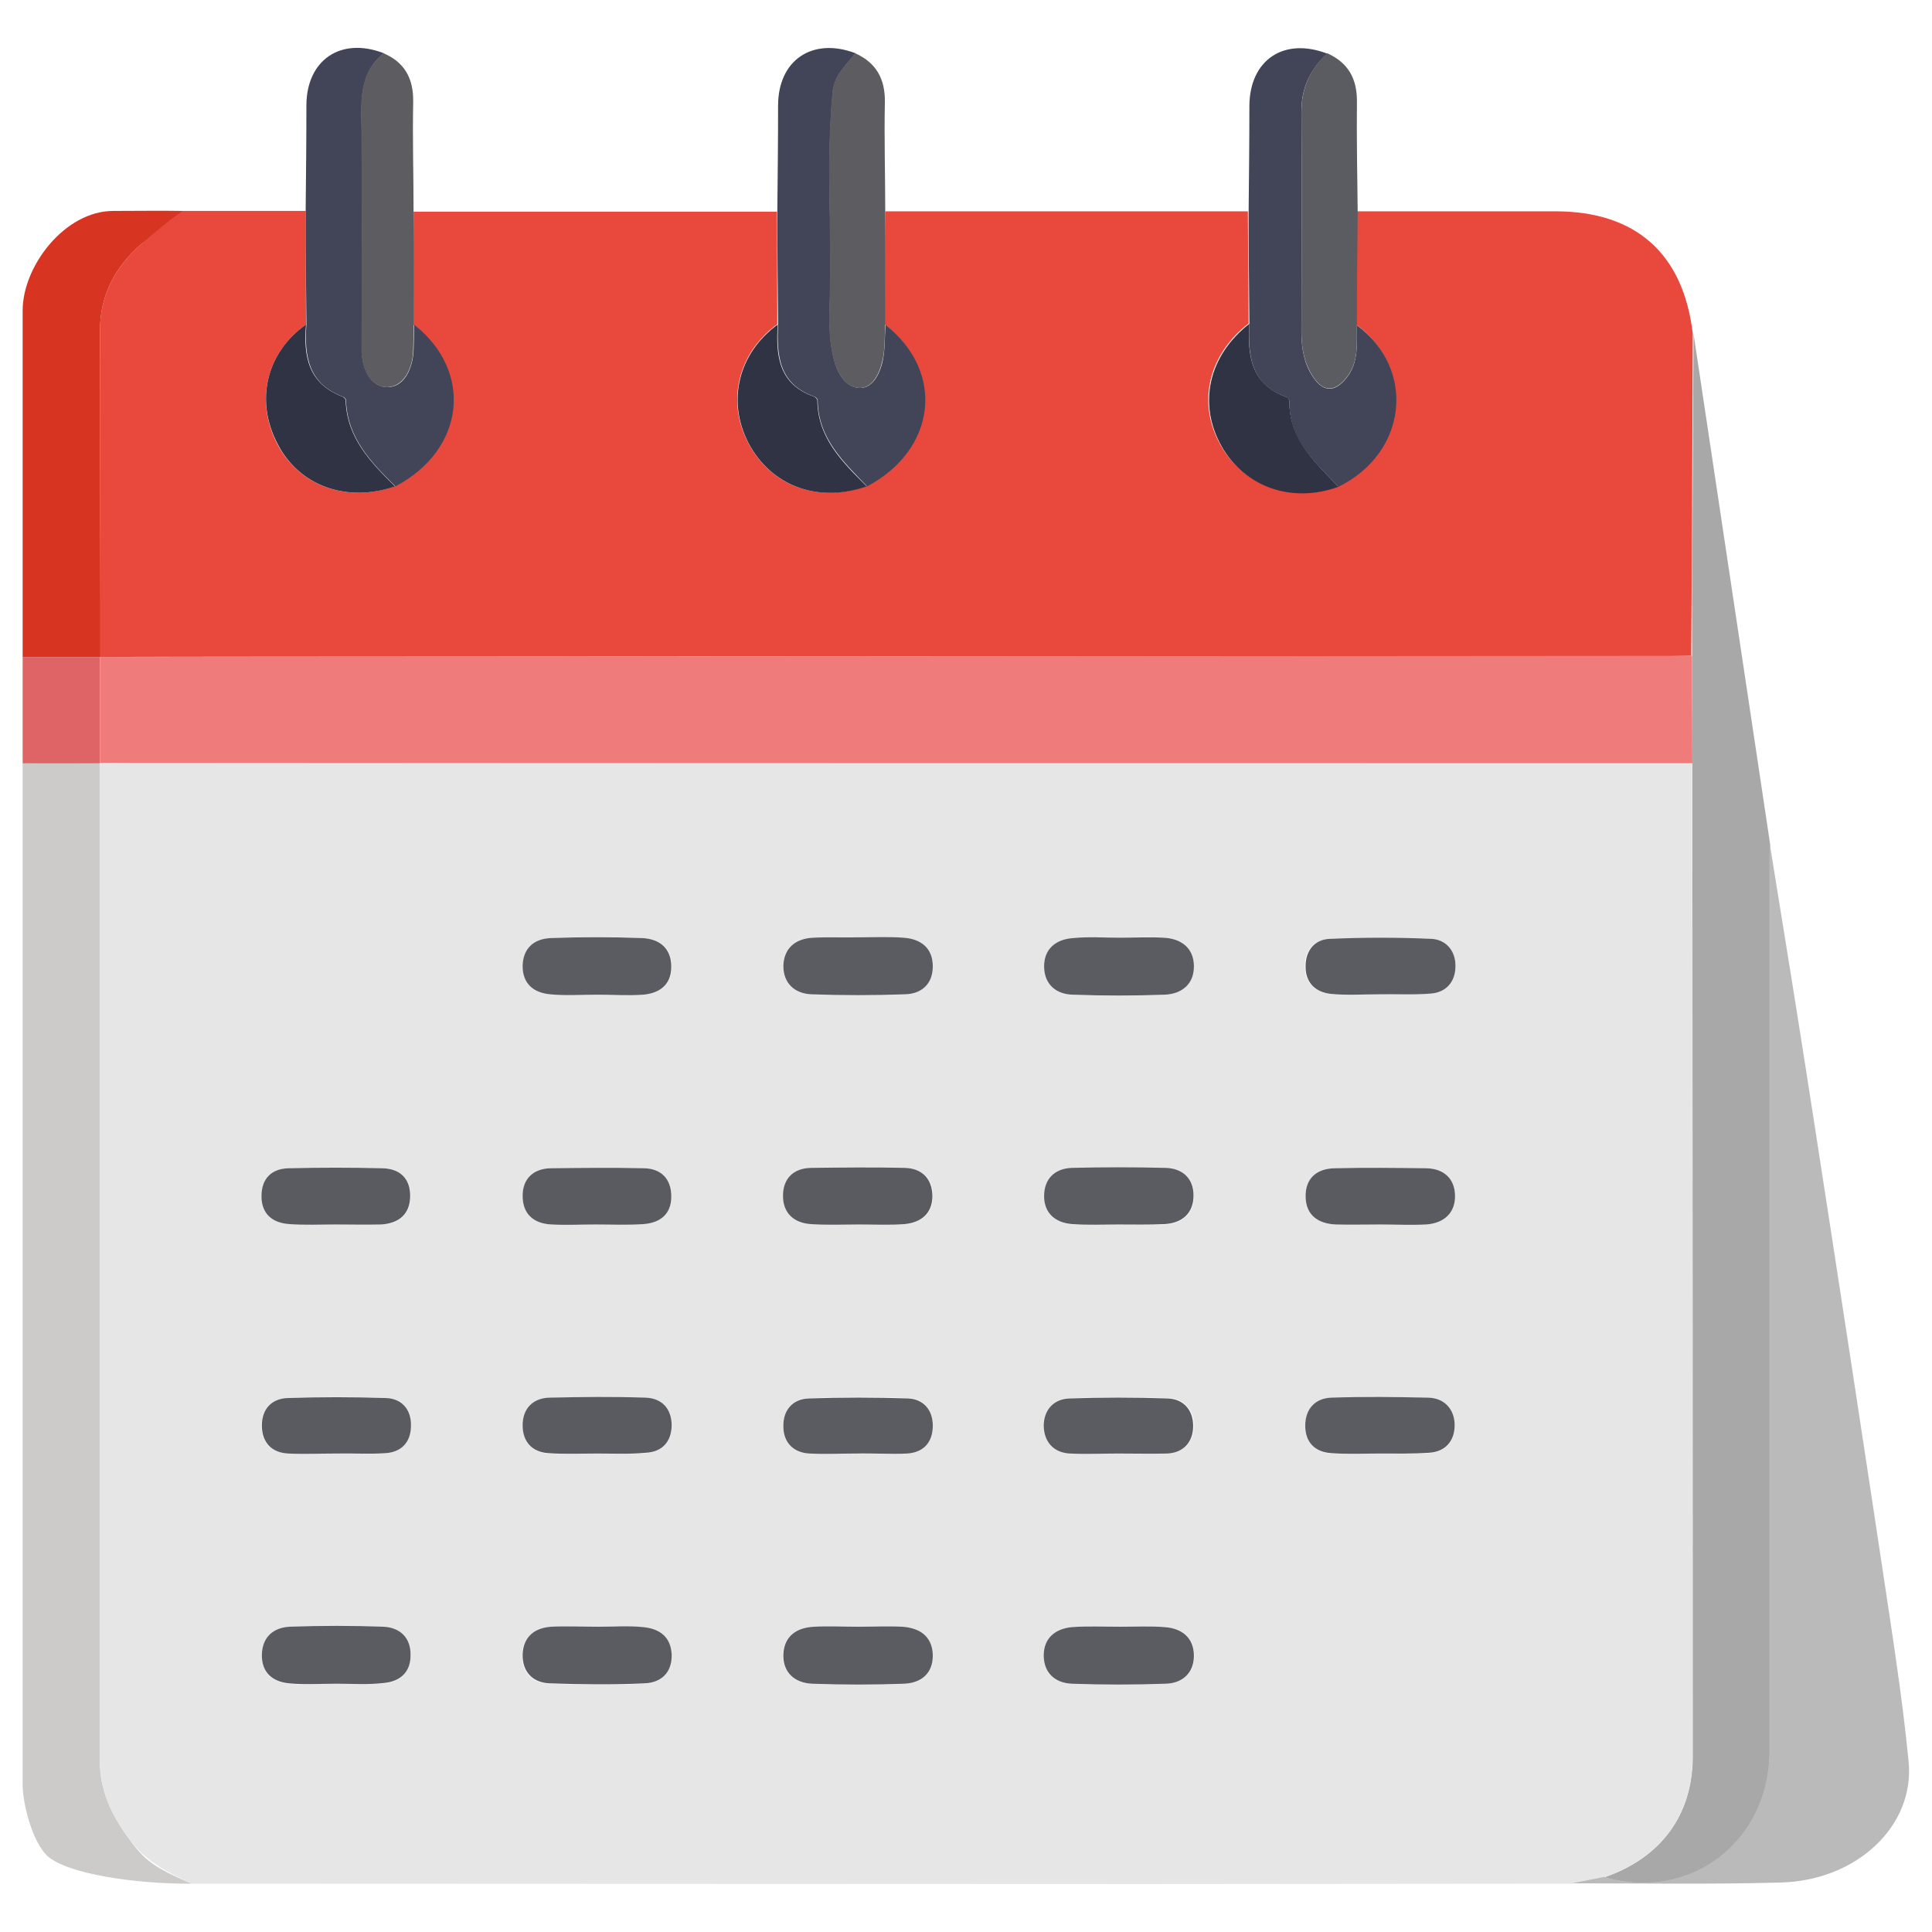 <svg xmlns="http://www.w3.org/2000/svg" id="Capa_1" x="0" y="0" viewBox="0 0 512 512" style="enable-background:new 0 0 512 512" xml:space="preserve"><style>.st6{fill:#424457}.st8{fill:#5c5c61}.st9{fill:#303343}.st12{fill:#5a5c62}.st13{fill:#5a5b61}</style><path d="M26.5 87.5c0-9.2 4-16.7 10.7-22.6 3.4-3 6.5-9 11.2-9H81c0 10 .1 20.2.1 30.1-10.5 7.4-13.6 20.2-7.6 31.7 5.8 11.1 18.3 15.6 31.1 11.2 18.4-9.7 20.8-30.3 4.9-42.9 0-10 .1-19.9.1-29.9h96.3c0 9.9.1 19.9.1 29.8-10.4 7.6-13.5 20.3-7.8 31.3 6 11.6 18.4 16.2 31.4 11.6 18.4-9.8 20.7-30.3 4.9-42.8 0-10 .1-20 .1-30h96.1c.1 9.9.1 19.8.2 29.7-10.8 8.4-13.7 21.2-7.4 32.3 6.1 10.9 18.8 15.3 31 10.8 18.2-8.9 20.7-31.1 4.9-42.8.1-10 .1-20 .2-30h52.6c21.3 0 33.9 11.2 36.4 32.4-.1 28.5-.2 56.9-.4 85.4-2.6 0-5.2.1-7.8.1-135.6 0-411.6.1-414.1.2.2-4.6.2-60.3.2-86.6z" style="fill:#e9483c"></path><path d="M50.8 499.2c-14.5.1-33-2.5-38.3-7.4-3.9-3.7-6.5-13.7-6.5-18.9V202.3c6.5-.1 20.1 0 20.5 0v264.4c0 7.7 2.9 14 7.4 20.2 4.3 6.1 6.9 8 16.9 12.3z" style="fill:#cccbca"></path><path d="M6 82.3c0-11.8 11.2-26.4 24-26.4 4.4 0 13.7-.1 18.4 0-3.8 2.6-7.8 6-11.2 9-6.7 5.9-10.7 13.4-10.7 22.6v86.6H6V82.3z" style="fill:#d73422"></path><path d="M26.5 202.3H6v-28.2h20.5v28.2z" style="fill:#de6465"></path><path d="M26.5 174.1c13.1 0 419.3-.3 421.9-.3 0 9.5.1 19 .1 28.5h-422v-28.2z" style="fill:#ef7b7a"></path><path d="M448.5 202.3c0-9.5-.1-19-.1-28.5.1-28.5.2-56.9.4-85.4 6.8 45.1 13.5 90.2 20.3 135.3 0 1.8-.1 3.6-.1 5.4v235.1c0 24-21.2 40-43.8 33.3 14.8-5.1 23.3-16.3 23.4-31.8 0-87.8-.1-175.6-.1-263.4z" style="fill:#a8a8a8"></path><path class="st6" d="M81 56.1c.1-9.4.2-18.7.2-28.1 0-12.1 9.1-18.3 20.5-13.9-5.3 4.3-6 10.1-5.9 16.5.3 20.8.1 41.5.1 62.3 0 4.9 2.4 9.7 6.8 9.7s6.7-4.9 6.9-9.8c.1-2.3.1-4.5.1-6.8 15.9 12.5 13.5 33.2-4.9 42.9-6.5-6.4-12.8-12.9-13.1-22.8 0-.4-.5-.9-.9-1-9.1-3.4-10.2-10.8-9.6-19.1-.1-10-.2-19.9-.2-29.9zM206 56.1c.1-9.4.2-18.7.2-28.1 0-12.1 9.1-18.2 20.5-13.9-2.4 3.2-5.5 5.6-6 10.2-1.7 17.5-.3 35-.7 52.5-.1 6.1-.6 12.3 1 18.4.9 3.7 3 7.3 6.6 7.6 3.5.3 5.4-3.5 6.2-6.6.8-3.2.6-6.7.9-10.1 15.8 12.5 13.5 33-4.9 42.8-6.3-6.5-13-12.8-13.1-22.8 0-.4-.5-.9-.9-1-9.4-3.3-10-10.9-9.6-19.1-.1-10-.2-19.9-.2-29.9zM330.9 56.1c.1-9.4.2-18.8.2-28.1.1-12.1 9.1-18.2 20.6-13.8-4.5 4.2-6.9 9.2-6.8 15.5.1 19.5 0 39 0 58.5 0 4.1.7 8.2 3 11.6 2.6 4 5.7 4.4 8.9.4 3.4-4.2 2.7-9.2 2.8-14 15.8 11.7 13.3 33.9-4.9 42.8-6.2-6.5-13.2-12.5-13-22.7 0-.4-.5-1-.8-1.1-9.5-3.3-10.2-11-9.8-19.4-.1-9.9-.2-19.8-.2-29.7z"></path><path d="M359.6 86.1c-.1 4.8.6 9.8-2.8 14-3.2 4-6.3 3.7-8.9-.4-2.3-3.5-3-7.5-3-11.6 0-19.5.1-39 0-58.5 0-6.3 2.3-11.3 6.8-15.5 5.6 2.5 8 6.8 7.9 13-.1 9.7.1 19.3.2 29-.1 10-.2 20-.2 30z" style="fill:#5b5c61"></path><path class="st8" d="M234.6 86.1c-.2 3.4 0 6.9-.9 10.1-.8 3.1-2.7 6.9-6.2 6.6-3.6-.3-5.6-3.9-6.6-7.6-1.6-6.1-1.1-12.3-1-18.4.4-17.5-1-35 .7-52.5.5-4.6 3.6-7 6-10.2 5.6 2.5 8 6.8 7.9 13-.2 9.7.1 19.4.1 29.1.1 9.9 0 19.9 0 29.9zM109.6 86c0 2.3 0 4.5-.1 6.8-.1 4.8-2.5 9.7-6.9 9.8-4.4 0-6.8-4.8-6.8-9.7 0-20.8.2-41.5-.1-62.3-.1-6.5.6-12.2 5.9-16.5 5.7 2.4 8 6.8 7.9 12.9-.2 9.7.1 19.4.1 29.1.1 10 0 20 0 29.9z"></path><path class="st9" d="M331.1 85.8c-.5 8.3.3 16 9.8 19.4.4.1.8.7.8 1.1-.1 10.1 6.8 16.2 13 22.7-12.3 4.5-24.9.1-31-10.8-6.3-11.2-3.4-24 7.4-32.4zM206.1 86c-.5 8.2.2 15.8 9.6 19.1.4.1.9.7.9 1 .1 10 6.7 16.4 13.1 22.8-13 4.5-25.4-.1-31.4-11.6-5.7-11.1-2.6-23.7 7.8-31.3zM81.1 86c-.7 8.3.5 15.6 9.6 19.1.4.1.9.7.9 1 .3 9.9 6.6 16.4 13.1 22.8-12.8 4.4-25.4-.1-31.1-11.2-6.1-11.5-3-24.3 7.5-31.7z"></path><path d="M448.5 202.3c0 87.8.1 175.6 0 263.4 0 15.5-8.6 26.7-23.4 31.8-2.9.6-5.8 1.1-8.6 1.7-37.6 0-75.2.1-112.8.1-84.3 0-168.6-.1-252.9-.1-7-3.3-12.6-6.2-17-12.4s-7.4-12.5-7.4-20.2V202.2c2.4-.1 4.9 0 7.3 0 138.3.1 276.5.1 414.8.1zM89.2 446.2c4.2-.1 8.5.2 12.6-.1 4.2-.4 6.9-2.8 7-7.3 0-4.7-2.9-7.4-7.2-7.6-8.3-.4-16.6-.3-24.8 0-4.3.2-7.4 2.6-7.4 7.4-.1 4.8 2.9 7.2 7.2 7.6 4.1.4 8.4 0 12.6 0zm276.2-182.7s0-.1 0 0c4.5-.1 9.1.2 13.6-.2 4.1-.3 6.5-3.2 6.5-7.2s-2.4-7.1-6.4-7.3c-8.9-.4-17.8-.4-26.8 0-4 .2-6.5 3-6.5 7.2 0 4.4 2.6 7 6.8 7.4 4.4.4 8.6.1 12.8.1zm-138 167.6c-3.9 0-7.8-.1-11.7 0-4.6.2-8 2.5-8.2 7.3-.2 4.8 3 7.6 7.6 7.8 8.1.3 16.3.3 24.4 0 4.5-.2 7.8-2.7 7.6-7.7-.1-5-3.5-7.1-8.1-7.4-3.8-.2-7.7 0-11.6 0zm.3-182.6c-4.1 0-8.1-.2-12.2 0-4.7.2-7.9 2.7-7.9 7.5-.1 4.6 3 7.3 7.4 7.5 8.3.3 16.6.3 24.8 0 4.3-.2 7.4-2.7 7.4-7.4 0-5-3.3-7.2-7.8-7.6-3.9-.3-7.8-.1-11.7 0zm69.2 182.6c-4.2 0-8.5-.2-12.7.1-4.4.3-7.4 2.9-7.5 7.5 0 4.6 3 7.4 7.4 7.5 8.3.3 16.6.3 24.9 0 4.4-.2 7.5-2.8 7.5-7.4 0-4.8-3.2-7.3-7.8-7.6-4-.3-7.9-.1-11.8-.1zM158.4 263.6c4.1 0 8.1.3 12.2 0 4.3-.4 7.4-2.6 7.4-7.4 0-5.1-3.2-7.4-7.7-7.6-8.1-.3-16.2-.3-24.3 0-4.4.2-7.4 2.7-7.4 7.4-.1 4.7 2.9 7.2 7.3 7.5 4 .3 8.3.1 12.5.1zm138.2-15.1c-4.1 0-8.1-.2-12.2.1-4.6.3-7.8 2.9-7.7 7.7.1 4.6 3.2 7.2 7.6 7.3 8.1.3 16.3.3 24.4 0 4.6-.2 7.8-2.9 7.7-7.7-.1-4.8-3.5-7.2-8.1-7.4-3.9-.2-7.8-.1-11.7 0zM158.7 431.1c-4.2 0-8.5-.2-12.7.1-4.4.3-7.4 2.6-7.6 7.3-.2 4.7 2.7 7.5 7.1 7.7 8.4.3 16.9.4 25.3 0 4.3-.2 7.2-2.9 7.1-7.6-.1-4.8-3.3-6.9-7.6-7.3-3.7-.5-7.7-.2-11.6-.2zm137.7-106.6c4.1 0 8.1.2 12.2 0 4.7-.2 7.8-2.8 7.8-7.6 0-4.5-2.9-7.2-7.5-7.3-8.3-.2-16.6-.2-24.8 0-4.6.1-7.4 3-7.3 7.5 0 4.5 3 7.1 7.5 7.4 4 .2 8.1 0 12.1 0zm-.1 60.7c4.4 0 8.8.2 13.2-.1 4.4-.2 6.9-3.1 6.9-7.3 0-4.2-2.6-7.2-6.9-7.3-8.6-.3-17.2-.3-25.8 0-4.4.1-7 3.1-6.9 7.3 0 4.2 2.5 7.1 7 7.3 4.1.2 8.3.1 12.5.1zm-69.5 0c4.5 0 9.1.2 13.6-.1 4.4-.3 6.8-3 6.8-7.4 0-4.2-2.5-7-6.5-7.2-8.8-.4-17.5-.3-26.3 0-4.4.1-6.9 3.3-6.8 7.4.1 4.2 2.6 7 7 7.2 4.1.2 8.1.1 12.2.1zm138.7 0c4.4 0 8.8.2 13.1-.1 4.5-.2 6.9-3.2 6.9-7.3s-2.6-7.2-7-7.3c-8.6-.2-17.2-.3-25.8 0-4.3.2-6.9 3-6.8 7.4 0 4.3 2.5 7 6.9 7.3 4.3.1 8.5 0 12.7 0zm-137.9-60.7c4.1 0 8.1.2 12.2-.1 4.4-.3 7.4-2.7 7.4-7.5 0-4.7-2.9-7.2-7.4-7.4-8.3-.2-16.6-.2-24.8 0-4.6.1-7.4 2.9-7.4 7.4s2.9 7.2 7.4 7.5c4.2.3 8.4.1 12.6.1zm138.1 0c4.1 0 8.1.2 12.2 0 4.7-.3 7.8-2.9 7.7-7.7-.1-4.5-3-7.1-7.6-7.2-8.1-.1-16.2-.2-24.3 0-4.7.1-7.8 2.7-7.7 7.6.1 4.9 3.4 7.1 8 7.3 3.9.1 7.8 0 11.7 0zM89 385.2c4.4 0 8.8.2 13.1-.1 4.1-.3 6.5-2.9 6.7-7 .1-4.3-2.2-7.4-6.5-7.6-8.7-.4-17.5-.3-26.3 0-4.3.2-6.8 3.1-6.7 7.5.1 4.4 2.7 6.9 7 7.2 4.2.2 8.5 0 12.7 0zm69.4 0c4.2 0 8.5.2 12.7-.1 4.3-.3 6.9-2.9 6.9-7.2.1-4.4-2.5-7.2-6.8-7.4-8.6-.3-17.2-.3-25.8 0-4.3.1-6.9 3-6.9 7.3s2.4 7.1 6.8 7.4c4.3.2 8.7 0 13.1 0zm-69.5-60.7c4.1 0 8.1.2 12.2 0 4.7-.2 7.7-2.7 7.7-7.6 0-4.6-2.8-7.2-7.4-7.3-8.3-.2-16.5-.2-24.8 0-4.5.1-7.3 2.8-7.2 7.4 0 4.7 3 7.1 7.4 7.4 4 .3 8 .1 12.1.1zm69 0c4.2 0 8.5.2 12.6-.1 4.4-.3 7.4-2.6 7.4-7.3 0-4.7-2.7-7.3-7.2-7.5-8.3-.2-16.5-.2-24.8 0-4.6.1-7.4 2.6-7.4 7.3 0 4.9 3 7.4 7.7 7.6 3.9.1 7.8 0 11.7 0z" style="fill:#e7e6e6"></path><path d="M416.5 499.1c2.9-.6 5.8-1.1 8.6-1.7 22.6 6.7 43.8-9.3 43.8-33.3V229c0-1.8.1-3.6.1-5.4 3.9 24 7.8 48.1 11.5 72.1 6.8 43.8 13.5 87.6 20.1 131.5 2 13.2 3.9 26.4 5.2 39.6 1.7 17.1-13.8 31.7-34.2 32.1-18.3.5-36.7.2-55.1.2z" style="fill:#bababa"></path><path class="st12" d="M89.2 446.2c-4.2 0-8.5.3-12.6-.1-4.3-.4-7.3-2.8-7.2-7.6.1-4.8 3.2-7.2 7.4-7.4 8.3-.3 16.6-.3 24.8 0 4.3.2 7.3 2.8 7.2 7.6 0 4.5-2.8 6.9-7 7.3-4.2.5-8.4.2-12.6.2zM365.4 263.5c-4.2 0-8.5.3-12.6-.1-4.2-.4-6.9-3-6.8-7.4 0-4.2 2.5-7.1 6.5-7.2 8.9-.4 17.8-.4 26.8 0 4 .2 6.5 3.3 6.4 7.3 0 4-2.4 6.9-6.5 7.2-4.7.4-9.2.1-13.8.2 0-.1 0 0 0 0zM227.4 431.1c3.9 0 7.8-.2 11.7 0 4.5.3 7.9 2.4 8.1 7.4.1 5-3.1 7.5-7.6 7.7-8.1.3-16.2.3-24.4 0-4.6-.2-7.8-3-7.6-7.8.2-4.8 3.5-7.1 8.2-7.3 3.8-.2 7.7 0 11.6 0zM227.7 248.4c3.9 0 7.8-.2 11.7.1 4.5.3 7.8 2.6 7.8 7.6 0 4.7-3 7.3-7.4 7.4-8.3.3-16.6.3-24.8 0-4.4-.2-7.4-2.9-7.4-7.5.1-4.8 3.3-7.3 7.9-7.5 4-.2 8.1 0 12.2-.1zM296.9 431.1c3.9 0 7.8-.2 11.7.1 4.6.3 7.8 2.8 7.8 7.6 0 4.6-3.1 7.3-7.5 7.4-8.3.3-16.6.3-24.9 0-4.4-.2-7.4-2.9-7.4-7.5s3.1-7.1 7.5-7.5c4.3-.3 8.5-.1 12.8-.1zM158.4 263.6c-4.2 0-8.5.3-12.6-.1-4.4-.4-7.3-2.8-7.3-7.5.1-4.7 3-7.2 7.4-7.4 8.1-.3 16.2-.3 24.3 0 4.5.2 7.7 2.6 7.7 7.6 0 4.8-3.1 7-7.4 7.4-4 .3-8.1 0-12.1 0zM296.6 248.5c3.9 0 7.8-.2 11.7 0 4.6.2 8 2.6 8.1 7.4.1 4.8-3.1 7.5-7.7 7.7-8.1.3-16.3.3-24.4 0-4.4-.1-7.5-2.7-7.6-7.3-.1-4.8 3.1-7.4 7.7-7.7 4.1-.4 8.2-.1 12.2-.1zM158.7 431.1c3.9 0 7.8-.3 11.7.1 4.3.4 7.4 2.5 7.6 7.3.1 4.8-2.8 7.4-7.1 7.6-8.4.4-16.9.3-25.3 0-4.4-.2-7.2-3-7.1-7.7.2-4.7 3.2-7 7.6-7.3 4.2-.2 8.4 0 12.6 0zM296.4 324.5c-4.1 0-8.1.2-12.2-.1-4.5-.3-7.5-2.9-7.5-7.4s2.7-7.3 7.3-7.5c8.3-.2 16.6-.2 24.8 0 4.6.1 7.5 2.8 7.5 7.3 0 4.8-3.1 7.4-7.8 7.6-4 .2-8 .1-12.1.1zM296.3 385.2c-4.2 0-8.5.2-12.7 0-4.4-.2-6.9-3.1-7-7.3 0-4.2 2.6-7.2 6.9-7.3 8.6-.3 17.2-.3 25.8 0 4.4.1 6.9 3.1 6.9 7.3 0 4.2-2.5 7.1-6.9 7.3-4.2.1-8.6 0-13 0zM226.8 385.2c-4.1 0-8.1.2-12.2 0-4.4-.2-7-3-7-7.2-.1-4.2 2.4-7.3 6.8-7.4 8.8-.3 17.5-.3 26.3 0 4 .2 6.5 3 6.5 7.2 0 4.4-2.4 7.1-6.8 7.4-4.5.2-9.1-.1-13.6 0zM365.5 385.2c-4.2 0-8.4.2-12.7-.1-4.4-.3-6.9-2.9-6.9-7.3s2.6-7.2 6.8-7.4c8.6-.3 17.2-.2 25.8 0 4.4.1 7 3.2 7 7.3s-2.4 7.1-6.9 7.3c-4.3.3-8.7.2-13.1.2z"></path><path class="st13" d="M227.6 324.5c-4.2 0-8.5.2-12.7-.1-4.5-.3-7.4-2.9-7.4-7.5 0-4.5 2.7-7.3 7.4-7.4 8.3-.1 16.6-.2 24.8 0 4.5.1 7.3 2.7 7.4 7.4 0 4.7-3 7.1-7.4 7.5-3.9.3-8 .1-12.1.1zM365.7 324.5c-3.9 0-7.8.1-11.7 0-4.6-.2-7.9-2.4-8-7.3-.1-4.9 2.9-7.5 7.7-7.6 8.1-.2 16.2-.1 24.3 0 4.6.1 7.5 2.7 7.6 7.2.1 4.7-3 7.4-7.7 7.7-4.1.2-8.2 0-12.2 0zM89 385.2c-4.2 0-8.4.2-12.6 0-4.3-.2-6.9-2.8-7-7.2-.1-4.4 2.4-7.3 6.7-7.5 8.7-.3 17.5-.3 26.3 0 4.3.2 6.7 3.3 6.5 7.6-.1 4.1-2.5 6.7-6.7 7-4.4.3-8.8 0-13.2.1zM158.4 385.2c-4.4 0-8.8.2-13.1-.1-4.4-.3-6.8-3.1-6.8-7.4 0-4.3 2.6-7.1 6.9-7.3 8.6-.2 17.2-.3 25.8 0 4.3.2 6.8 3 6.8 7.4-.1 4.4-2.6 7-6.9 7.2-4.2.4-8.5.2-12.7.2zM88.9 324.5c-4.1 0-8.1.2-12.2-.1-4.4-.3-7.4-2.6-7.4-7.4 0-4.7 2.7-7.3 7.2-7.4 8.3-.2 16.5-.2 24.8 0 4.6.1 7.4 2.6 7.4 7.3 0 4.9-3 7.3-7.7 7.6-4 .1-8.1 0-12.1 0zM157.9 324.5c-3.9 0-7.8.2-11.7 0-4.7-.2-7.7-2.7-7.7-7.6 0-4.6 2.9-7.2 7.4-7.3 8.3-.1 16.5-.2 24.8 0 4.5.1 7.2 2.8 7.2 7.5 0 4.8-3.1 7-7.4 7.3-4.2.3-8.4.1-12.6.1z"></path></svg>